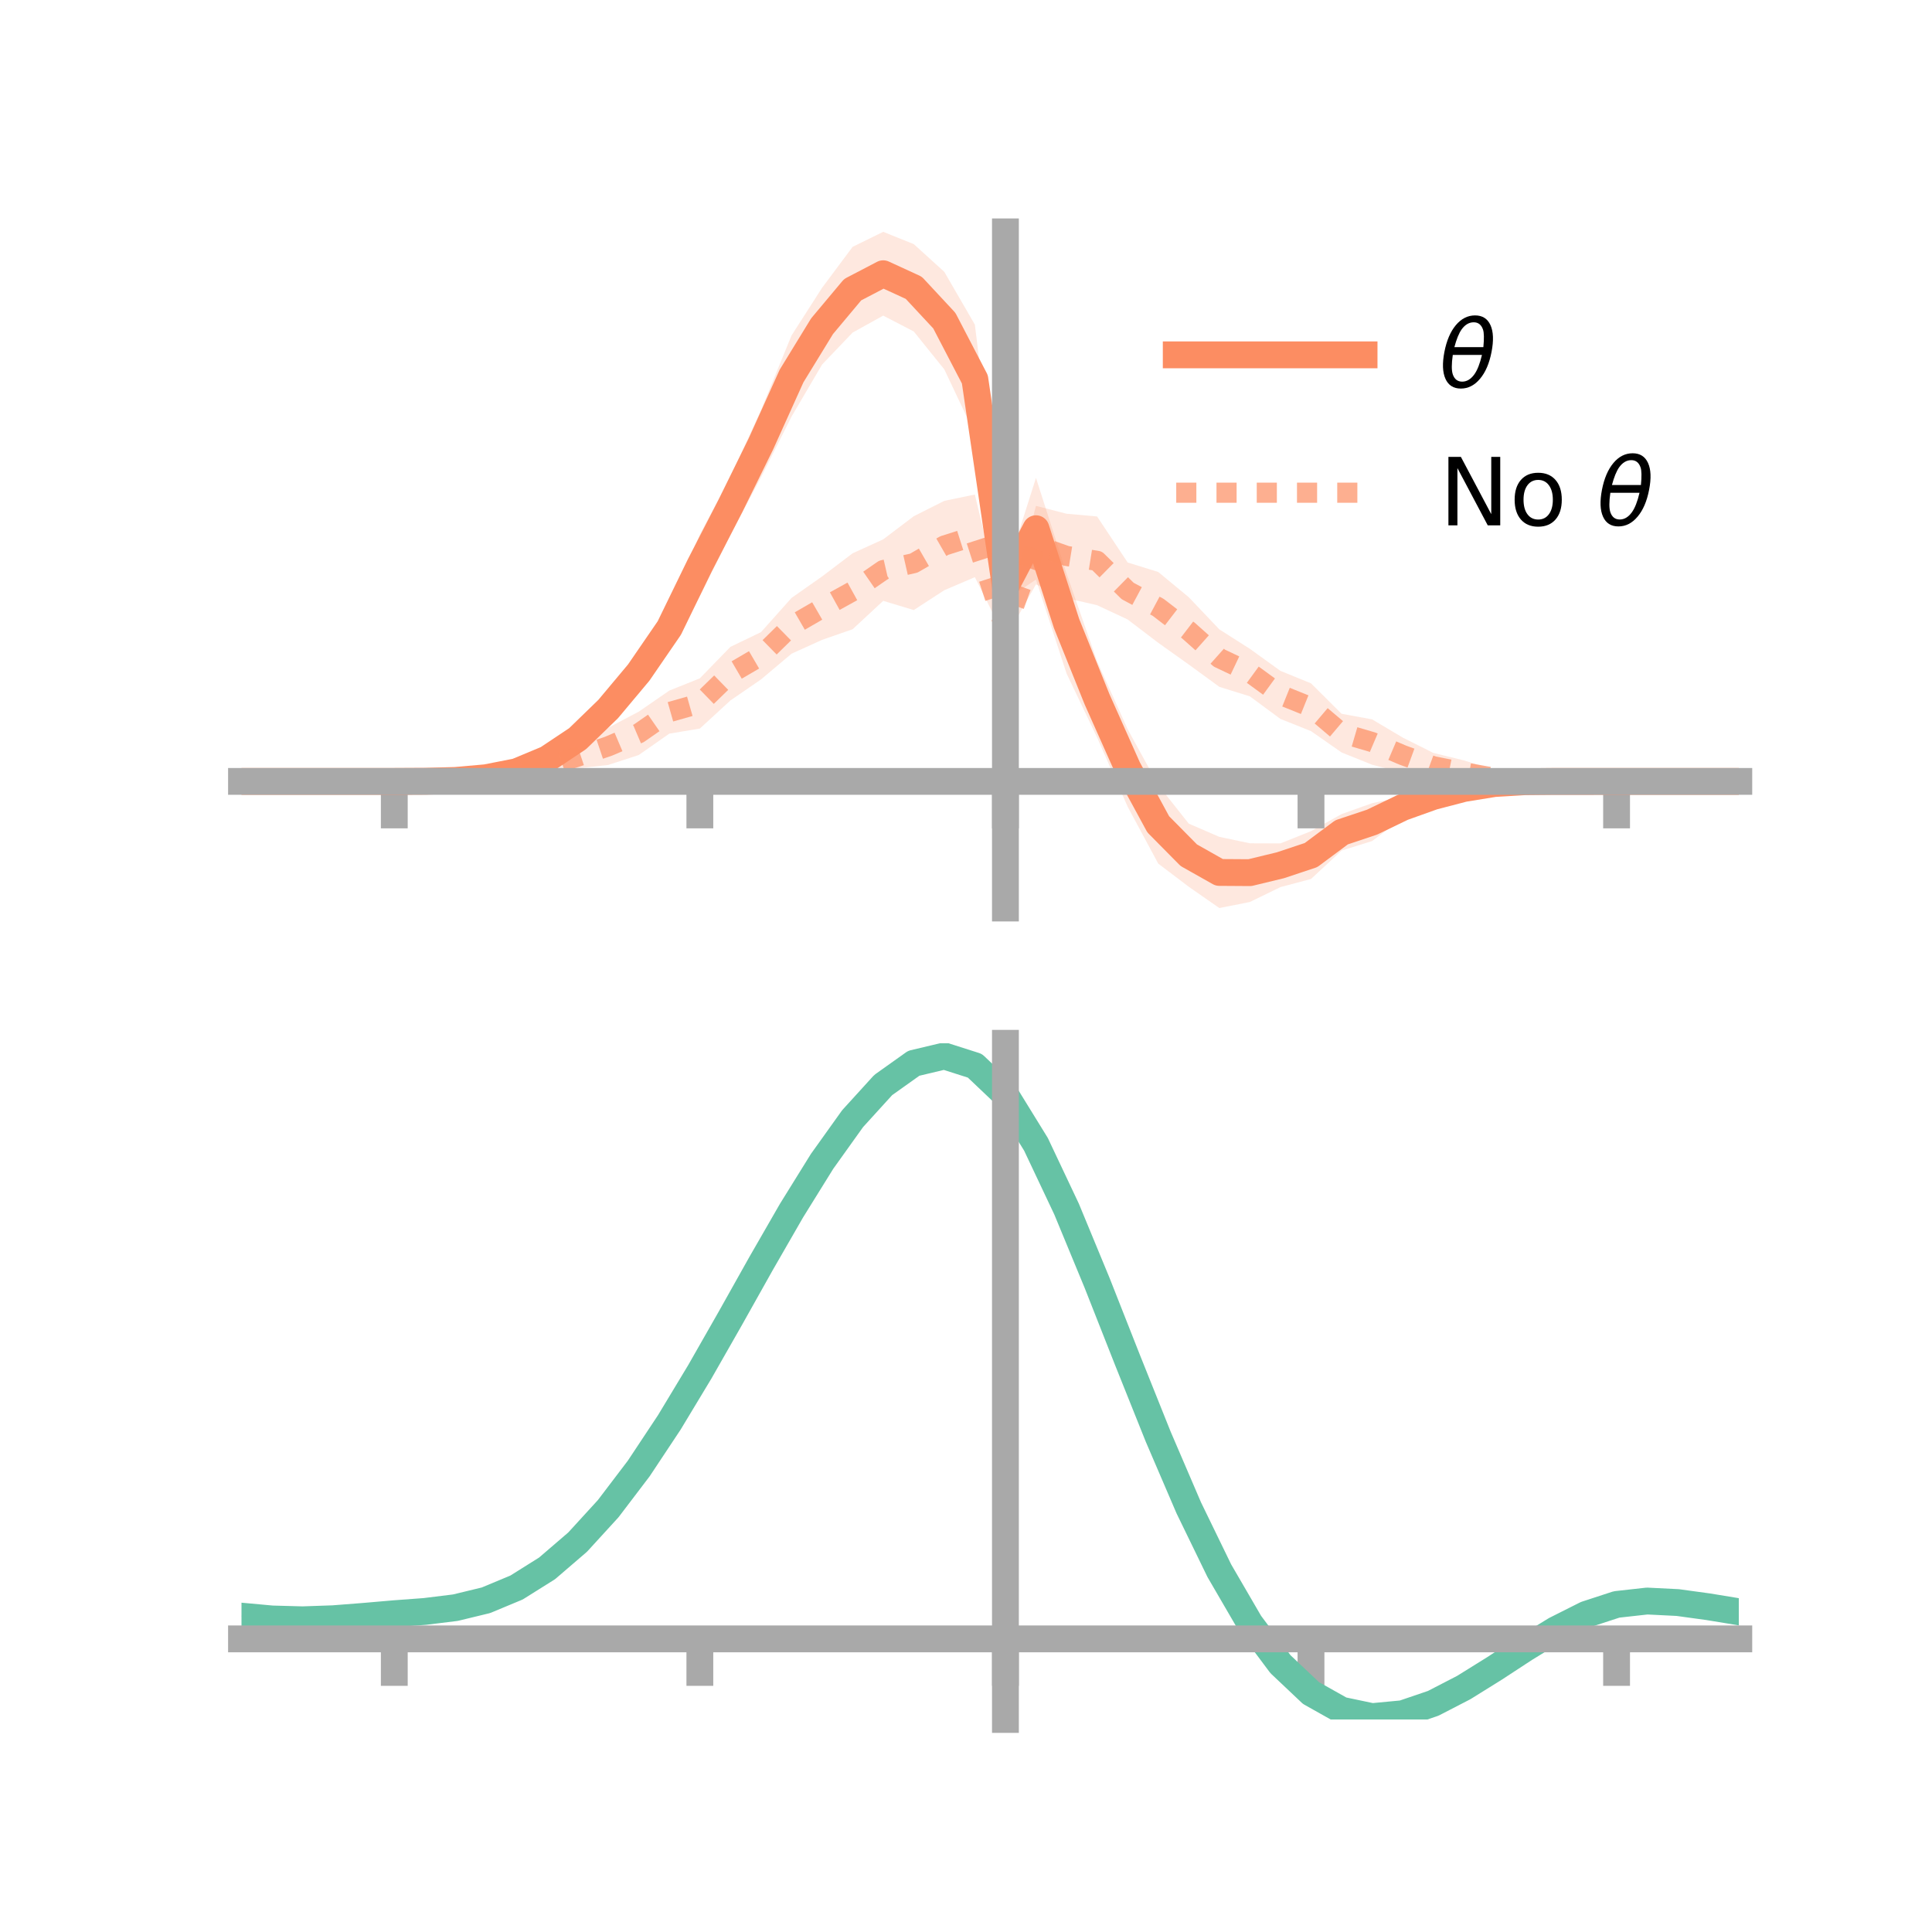 <?xml version="1.0" encoding="utf-8" standalone="no"?>
<!DOCTYPE svg PUBLIC "-//W3C//DTD SVG 1.1//EN"
  "http://www.w3.org/Graphics/SVG/1.1/DTD/svg11.dtd">
<!-- Created with matplotlib (https://matplotlib.org/) -->
<svg height="144pt" version="1.1" viewBox="0 0 144 144" width="144pt" xmlns="http://www.w3.org/2000/svg" xmlns:xlink="http://www.w3.org/1999/xlink">
 <defs>
  <style type="text/css">*{stroke-linecap:butt;stroke-linejoin:round;}</style>
 </defs>
 <g id="figure_1">
  <g id="patch_1">
   <path d="M 0 144 
L 144 144 
L 144 0 
L 0 0 
z
" style="fill:none;"/>
  </g>
  <g id="axes_1">
   <g id="patch_2">
    <path d="M 18 67.68 
L 129.6 67.68 
L 129.6 17.28 
L 18 17.28 
z
" style="fill:none;"/>
   </g>
   <g id="PolyCollection_1">
    <path clip-path="url(#p7b678f5c67)" d="M 18 58.241 
L 18 58.241 
L 20.278 58.241 
L 22.555 58.241 
L 24.833 58.241 
L 27.11 58.241 
L 29.388 58.241 
L 31.665 58.171 
L 33.943 57.996 
L 36.22 57.669 
L 38.498 57.147 
L 40.776 55.956 
L 43.053 54.267 
L 45.331 51.882 
L 47.608 48.565 
L 49.886 45.159 
L 52.163 39.838 
L 54.441 35.554 
L 56.718 30.573 
L 58.996 25.005 
L 61.273 21.452 
L 63.551 18.397 
L 65.829 17.28 
L 68.106 18.194 
L 70.384 20.262 
L 72.661 24.197 
L 74.939 42.788 
L 77.216 35.617 
L 79.494 42.745 
L 81.771 49.29 
L 84.049 54.353 
L 86.327 58.509 
L 88.604 61.39 
L 90.882 62.374 
L 93.159 62.854 
L 95.437 62.862 
L 97.714 61.951 
L 99.992 60.678 
L 102.269 59.867 
L 104.547 59.371 
L 106.824 58.61 
L 109.102 58.205 
L 111.38 58.029 
L 113.657 57.999 
L 115.935 58.085 
L 118.212 58.181 
L 120.49 58.241 
L 122.767 58.241 
L 125.045 58.241 
L 127.322 58.241 
L 129.6 58.241 
L 129.6 58.241 
L 129.6 58.241 
L 127.322 58.241 
L 125.045 58.241 
L 122.767 58.241 
L 120.49 58.241 
L 118.212 58.303 
L 115.935 58.4 
L 113.657 58.529 
L 111.38 58.771 
L 109.102 59.335 
L 106.824 60.117 
L 104.547 60.985 
L 102.269 62.686 
L 99.992 63.398 
L 97.714 65.515 
L 95.437 66.12 
L 93.159 67.229 
L 90.882 67.68 
L 88.604 66.094 
L 86.327 64.367 
L 84.049 60.127 
L 81.771 54.966 
L 79.494 50.196 
L 77.216 43.198 
L 74.939 44.72 
L 72.661 32.35 
L 70.384 27.534 
L 68.106 24.706 
L 65.829 23.525 
L 63.551 24.787 
L 61.273 27.171 
L 58.996 31.052 
L 56.718 35.582 
L 54.441 39.859 
L 52.163 44.423 
L 49.886 48.462 
L 47.608 51.689 
L 45.331 53.809 
L 43.053 55.843 
L 40.776 57.19 
L 38.498 57.896 
L 36.22 58.267 
L 33.943 58.342 
L 31.665 58.287 
L 29.388 58.241 
L 27.11 58.241 
L 24.833 58.241 
L 22.555 58.241 
L 20.278 58.241 
L 18 58.241 
z
" style="fill:#fc8d62;fill-opacity:0.2;"/>
   </g>
   <g id="PolyCollection_2">
    <path clip-path="url(#p7b678f5c67)" d="M 18 58.241 
L 18 58.241 
L 20.278 58.241 
L 22.555 58.241 
L 24.833 58.241 
L 27.11 58.241 
L 29.388 58.241 
L 31.665 58.162 
L 33.943 57.974 
L 36.22 57.676 
L 38.498 56.96 
L 40.776 56.29 
L 43.053 55.521 
L 45.331 54.242 
L 47.608 53.044 
L 49.886 51.473 
L 52.163 50.558 
L 54.441 48.213 
L 56.718 47.118 
L 58.996 44.567 
L 61.273 42.965 
L 63.551 41.238 
L 65.829 40.201 
L 68.106 38.477 
L 70.384 37.33 
L 72.661 36.859 
L 74.939 46.366 
L 77.216 37.704 
L 79.494 38.291 
L 81.771 38.495 
L 84.049 41.925 
L 86.327 42.631 
L 88.604 44.513 
L 90.882 46.91 
L 93.159 48.36 
L 95.437 50.003 
L 97.714 50.931 
L 99.992 53.2 
L 102.269 53.618 
L 104.547 54.971 
L 106.824 56.116 
L 109.102 56.674 
L 111.38 57.376 
L 113.657 57.783 
L 115.935 57.983 
L 118.212 58.164 
L 120.49 58.241 
L 122.767 58.241 
L 125.045 58.241 
L 127.322 58.241 
L 129.6 58.241 
L 129.6 58.241 
L 129.6 58.241 
L 127.322 58.241 
L 125.045 58.241 
L 122.767 58.241 
L 120.49 58.241 
L 118.212 58.308 
L 115.935 58.387 
L 113.657 58.457 
L 111.38 58.56 
L 109.102 58.463 
L 106.824 58.103 
L 104.547 57.588 
L 102.269 56.999 
L 99.992 56.082 
L 97.714 54.492 
L 95.437 53.585 
L 93.159 51.903 
L 90.882 51.192 
L 88.604 49.53 
L 86.327 47.909 
L 84.049 46.173 
L 81.771 45.108 
L 79.494 44.583 
L 77.216 43.556 
L 74.939 47.583 
L 72.661 43.018 
L 70.384 43.991 
L 68.106 45.47 
L 65.829 44.783 
L 63.551 46.898 
L 61.273 47.692 
L 58.996 48.724 
L 56.718 50.644 
L 54.441 52.208 
L 52.163 54.302 
L 49.886 54.681 
L 47.608 56.275 
L 45.331 57.015 
L 43.053 57.271 
L 40.776 58.003 
L 38.498 58.156 
L 36.22 58.333 
L 33.943 58.342 
L 31.665 58.292 
L 29.388 58.241 
L 27.11 58.241 
L 24.833 58.241 
L 22.555 58.241 
L 20.278 58.241 
L 18 58.241 
z
" style="fill:#fc8d62;fill-opacity:0.2;"/>
   </g>
   <g id="matplotlib.axis_1">
    <g id="xtick_1">
     <g id="line2d_1">
      <defs>
       <path d="M 0 0 
L 0 3.5 
" id="m62fdac4fff" style="stroke:#a9a9a9;stroke-width:2;"/>
      </defs>
      <g>
       <use style="fill:#a9a9a9;stroke:#a9a9a9;stroke-width:2;" x="29.388" xlink:href="#m62fdac4fff" y="58.241"/>
      </g>
     </g>
    </g>
    <g id="xtick_2">
     <g id="line2d_2">
      <g>
       <use style="fill:#a9a9a9;stroke:#a9a9a9;stroke-width:2;" x="52.163" xlink:href="#m62fdac4fff" y="58.241"/>
      </g>
     </g>
    </g>
    <g id="xtick_3">
     <g id="line2d_3">
      <g>
       <use style="fill:#a9a9a9;stroke:#a9a9a9;stroke-width:2;" x="74.939" xlink:href="#m62fdac4fff" y="58.241"/>
      </g>
     </g>
    </g>
    <g id="xtick_4">
     <g id="line2d_4">
      <g>
       <use style="fill:#a9a9a9;stroke:#a9a9a9;stroke-width:2;" x="97.714" xlink:href="#m62fdac4fff" y="58.241"/>
      </g>
     </g>
    </g>
    <g id="xtick_5">
     <g id="line2d_5">
      <g>
       <use style="fill:#a9a9a9;stroke:#a9a9a9;stroke-width:2;" x="120.49" xlink:href="#m62fdac4fff" y="58.241"/>
      </g>
     </g>
    </g>
   </g>
   <g id="matplotlib.axis_2"/>
   <g id="line2d_6">
    <path clip-path="url(#p7b678f5c67)" d="M 18 58.241 
L 20.278 58.241 
L 22.555 58.241 
L 24.833 58.241 
L 27.11 58.241 
L 29.388 58.241 
L 31.665 58.229 
L 33.943 58.169 
L 36.22 57.968 
L 38.498 57.522 
L 40.776 56.573 
L 43.053 55.055 
L 45.331 52.846 
L 47.608 50.127 
L 49.886 46.81 
L 52.163 42.131 
L 54.441 37.707 
L 56.718 33.078 
L 58.996 28.029 
L 61.273 24.312 
L 63.551 21.592 
L 65.829 20.403 
L 68.106 21.45 
L 70.384 23.898 
L 72.661 28.274 
L 74.939 43.754 
L 77.216 39.408 
L 79.494 46.471 
L 81.771 52.128 
L 84.049 57.24 
L 86.327 61.438 
L 88.604 63.742 
L 90.882 65.027 
L 93.159 65.042 
L 95.437 64.491 
L 97.714 63.733 
L 99.992 62.038 
L 102.269 61.277 
L 104.547 60.178 
L 106.824 59.364 
L 109.102 58.77 
L 111.38 58.4 
L 113.657 58.264 
L 115.935 58.242 
L 118.212 58.242 
L 120.49 58.241 
L 122.767 58.241 
L 125.045 58.241 
L 127.322 58.241 
L 129.6 58.241 
" style="fill:none;stroke:#fc8d62;stroke-linecap:square;stroke-width:2;"/>
   </g>
   <g id="line2d_7">
    <path clip-path="url(#p7b678f5c67)" d="M 18 58.241 
L 20.278 58.241 
L 22.555 58.241 
L 24.833 58.241 
L 27.11 58.241 
L 29.388 58.241 
L 31.665 58.227 
L 33.943 58.158 
L 36.22 58.005 
L 38.498 57.558 
L 40.776 57.147 
L 43.053 56.396 
L 45.331 55.629 
L 47.608 54.66 
L 49.886 53.077 
L 52.163 52.43 
L 54.441 50.211 
L 56.718 48.881 
L 58.996 46.645 
L 61.273 45.328 
L 63.551 44.068 
L 65.829 42.492 
L 68.106 41.974 
L 70.384 40.661 
L 72.661 39.938 
L 74.939 46.974 
L 77.216 40.63 
L 79.494 41.437 
L 81.771 41.802 
L 84.049 44.049 
L 86.327 45.27 
L 88.604 47.021 
L 90.882 49.051 
L 93.159 50.132 
L 95.437 51.794 
L 97.714 52.711 
L 99.992 54.641 
L 102.269 55.308 
L 104.547 56.28 
L 106.824 57.11 
L 109.102 57.568 
L 111.38 57.968 
L 113.657 58.12 
L 115.935 58.185 
L 118.212 58.236 
L 120.49 58.241 
L 122.767 58.241 
L 125.045 58.241 
L 127.322 58.241 
L 129.6 58.241 
" style="fill:none;stroke:#fc8d62;stroke-dasharray:1.5,1.5;stroke-dashoffset:0;stroke-opacity:0.7;stroke-width:1.5;"/>
   </g>
   <g id="patch_3">
    <path d="M 74.939 67.68 
L 74.939 17.28 
" style="fill:none;stroke:#a9a9a9;stroke-linecap:square;stroke-linejoin:miter;stroke-width:2;"/>
   </g>
   <g id="patch_4">
    <path d="M 129.6 67.68 
L 129.6 17.28 
" style="fill:none;"/>
   </g>
   <g id="patch_5">
    <path d="M 18 58.241 
L 129.6 58.241 
" style="fill:none;stroke:#a9a9a9;stroke-linecap:square;stroke-linejoin:miter;stroke-width:2;"/>
   </g>
   <g id="patch_6">
    <path d="M 18 17.28 
L 129.6 17.28 
" style="fill:none;"/>
   </g>
   <g id="legend_1">
    <g id="line2d_8">
     <path d="M 87.67 26.449 
L 101.67 26.449 
" style="fill:none;stroke:#fc8d62;stroke-linecap:square;stroke-width:2;"/>
    </g>
    <g id="line2d_9"/>
    <g id="text_1">
     <!-- $\theta$ -->
     <g transform="translate(107.27 28.899)scale(0.07 -0.07)">
      <defs>
       <path d="M 45.516 34.672 
L 14.453 34.672 
Q 12.359 20.062 14.5 13.875 
Q 17.188 6.25 24.469 6.25 
Q 31.781 6.25 37.359 13.922 
Q 42.234 20.656 45.516 34.672 
z
M 47.016 42.969 
Q 48.344 56.844 46.625 61.719 
Q 43.953 69.438 36.766 69.438 
Q 29.297 69.438 23.828 61.812 
Q 19.531 55.672 16.156 42.969 
z
M 38.188 76.766 
Q 49.906 76.766 54.594 66.406 
Q 59.281 56.109 55.719 37.844 
Q 52.203 19.625 43.453 9.281 
Q 34.766 -1.125 23.047 -1.125 
Q 11.281 -1.125 6.641 9.281 
Q 2 19.625 5.516 37.844 
Q 9.078 56.109 17.719 66.406 
Q 26.422 76.766 38.188 76.766 
z
" id="DejaVuSans-Oblique-952"/>
      </defs>
      <use transform="translate(0 0.234)" xlink:href="#DejaVuSans-Oblique-952"/>
     </g>
    </g>
    <g id="line2d_10">
     <path d="M 87.67 36.724 
L 101.67 36.724 
" style="fill:none;stroke:#fc8d62;stroke-dasharray:1.5,1.5;stroke-dashoffset:0;stroke-opacity:0.7;stroke-width:1.5;"/>
    </g>
    <g id="line2d_11"/>
    <g id="text_2">
     <!-- No $\theta$ -->
     <g transform="translate(107.27 39.174)scale(0.07 -0.07)">
      <defs>
       <path d="M 9.812 72.906 
L 23.094 72.906 
L 55.422 11.922 
L 55.422 72.906 
L 64.984 72.906 
L 64.984 0 
L 51.703 0 
L 19.391 60.984 
L 19.391 0 
L 9.812 0 
z
" id="DejaVuSans-78"/>
       <path d="M 30.609 48.391 
Q 23.391 48.391 19.188 42.75 
Q 14.984 37.109 14.984 27.297 
Q 14.984 17.484 19.156 11.844 
Q 23.344 6.203 30.609 6.203 
Q 37.797 6.203 41.984 11.859 
Q 46.188 17.531 46.188 27.297 
Q 46.188 37.016 41.984 42.703 
Q 37.797 48.391 30.609 48.391 
z
M 30.609 56 
Q 42.328 56 49.016 48.375 
Q 55.719 40.766 55.719 27.297 
Q 55.719 13.875 49.016 6.219 
Q 42.328 -1.422 30.609 -1.422 
Q 18.844 -1.422 12.172 6.219 
Q 5.516 13.875 5.516 27.297 
Q 5.516 40.766 12.172 48.375 
Q 18.844 56 30.609 56 
z
" id="DejaVuSans-111"/>
       <path id="DejaVuSans-32"/>
      </defs>
      <use transform="translate(0 0.234)" xlink:href="#DejaVuSans-78"/>
      <use transform="translate(74.805 0.234)" xlink:href="#DejaVuSans-111"/>
      <use transform="translate(135.986 0.234)" xlink:href="#DejaVuSans-32"/>
      <use transform="translate(167.773 0.234)" xlink:href="#DejaVuSans-Oblique-952"/>
     </g>
    </g>
   </g>
  </g>
  <g id="axes_2">
   <g id="patch_7">
    <path d="M 18 128.16 
L 129.6 128.16 
L 129.6 77.76 
L 18 77.76 
z
" style="fill:none;"/>
   </g>
   <g id="PolyCollection_3">
    <path clip-path="url(#peb5c53ce34)" d="M 18 120.499 
L 18 120.418 
L 20.278 120.638 
L 22.555 120.701 
L 24.833 120.615 
L 27.11 120.43 
L 29.388 120.225 
L 31.665 120.051 
L 33.943 119.766 
L 36.22 119.207 
L 38.498 118.248 
L 40.776 116.796 
L 43.053 114.801 
L 45.331 112.253 
L 47.608 109.187 
L 49.886 105.669 
L 52.163 101.801 
L 54.441 97.712 
L 56.718 93.557 
L 58.996 89.511 
L 61.273 85.763 
L 63.551 82.511 
L 65.829 79.959 
L 68.106 78.31 
L 70.384 77.76 
L 72.661 78.499 
L 74.939 80.697 
L 77.216 84.444 
L 79.494 89.336 
L 81.771 94.925 
L 84.049 100.791 
L 86.327 106.568 
L 88.604 111.956 
L 90.882 116.72 
L 93.159 120.696 
L 95.437 123.787 
L 97.714 125.962 
L 99.992 127.251 
L 102.269 127.733 
L 104.547 127.524 
L 106.824 126.762 
L 109.102 125.604 
L 111.38 124.212 
L 113.657 122.75 
L 115.935 121.377 
L 118.212 120.245 
L 120.49 119.504 
L 122.767 119.252 
L 125.045 119.37 
L 127.322 119.692 
L 129.6 120.078 
L 129.6 120.186 
L 129.6 120.186 
L 127.322 119.824 
L 125.045 119.52 
L 122.767 119.413 
L 120.49 119.668 
L 118.212 120.416 
L 115.935 121.576 
L 113.657 122.996 
L 111.38 124.511 
L 109.102 125.953 
L 106.824 127.151 
L 104.547 127.937 
L 102.269 128.16 
L 99.992 127.686 
L 97.714 126.416 
L 95.437 124.287 
L 93.159 121.281 
L 90.882 117.428 
L 88.604 112.818 
L 86.327 107.602 
L 84.049 102.004 
L 81.771 96.315 
L 79.494 90.89 
L 77.216 86.138 
L 74.939 82.499 
L 72.661 80.371 
L 70.384 79.659 
L 68.106 80.193 
L 65.829 81.784 
L 63.551 84.239 
L 61.273 87.36 
L 58.996 90.95 
L 56.718 94.818 
L 54.441 98.784 
L 52.163 102.682 
L 49.886 106.368 
L 47.608 109.719 
L 45.331 112.644 
L 43.053 115.079 
L 40.776 116.997 
L 38.498 118.404 
L 36.22 119.342 
L 33.943 119.888 
L 31.665 120.164 
L 29.388 120.329 
L 27.11 120.519 
L 24.833 120.686 
L 22.555 120.759 
L 20.278 120.699 
L 18 120.499 
z
" style="fill:#66c2a5;fill-opacity:0.2;"/>
   </g>
   <g id="matplotlib.axis_3">
    <g id="xtick_6">
     <g id="line2d_12">
      <g>
       <use style="fill:#a9a9a9;stroke:#a9a9a9;stroke-width:2;" x="29.388" xlink:href="#m62fdac4fff" y="122.151"/>
      </g>
     </g>
    </g>
    <g id="xtick_7">
     <g id="line2d_13">
      <g>
       <use style="fill:#a9a9a9;stroke:#a9a9a9;stroke-width:2;" x="52.163" xlink:href="#m62fdac4fff" y="122.151"/>
      </g>
     </g>
    </g>
    <g id="xtick_8">
     <g id="line2d_14">
      <g>
       <use style="fill:#a9a9a9;stroke:#a9a9a9;stroke-width:2;" x="74.939" xlink:href="#m62fdac4fff" y="122.151"/>
      </g>
     </g>
    </g>
    <g id="xtick_9">
     <g id="line2d_15">
      <g>
       <use style="fill:#a9a9a9;stroke:#a9a9a9;stroke-width:2;" x="97.714" xlink:href="#m62fdac4fff" y="122.151"/>
      </g>
     </g>
    </g>
    <g id="xtick_10">
     <g id="line2d_16">
      <g>
       <use style="fill:#a9a9a9;stroke:#a9a9a9;stroke-width:2;" x="120.49" xlink:href="#m62fdac4fff" y="122.151"/>
      </g>
     </g>
    </g>
   </g>
   <g id="matplotlib.axis_4"/>
   <g id="line2d_17">
    <path clip-path="url(#peb5c53ce34)" d="M 18 120.459 
L 20.278 120.668 
L 22.555 120.73 
L 24.833 120.651 
L 27.11 120.474 
L 29.388 120.277 
L 31.665 120.108 
L 33.943 119.827 
L 36.22 119.275 
L 38.498 118.326 
L 40.776 116.897 
L 43.053 114.94 
L 45.331 112.448 
L 47.608 109.453 
L 49.886 106.018 
L 52.163 102.242 
L 54.441 98.248 
L 56.718 94.188 
L 58.996 90.23 
L 61.273 86.561 
L 63.551 83.375 
L 65.829 80.872 
L 68.106 79.251 
L 70.384 78.709 
L 72.661 79.435 
L 74.939 81.598 
L 77.216 85.291 
L 79.494 90.113 
L 81.771 95.62 
L 84.049 101.398 
L 86.327 107.085 
L 88.604 112.387 
L 90.882 117.074 
L 93.159 120.988 
L 95.437 124.037 
L 97.714 126.189 
L 99.992 127.469 
L 102.269 127.947 
L 104.547 127.731 
L 106.824 126.956 
L 109.102 125.779 
L 111.38 124.362 
L 113.657 122.873 
L 115.935 121.476 
L 118.212 120.33 
L 120.49 119.586 
L 122.767 119.332 
L 125.045 119.445 
L 127.322 119.758 
L 129.6 120.132 
" style="fill:none;stroke:#66c2a5;stroke-linecap:square;stroke-width:2;"/>
   </g>
   <g id="patch_8">
    <path d="M 74.939 128.16 
L 74.939 77.76 
" style="fill:none;stroke:#a9a9a9;stroke-linecap:square;stroke-linejoin:miter;stroke-width:2;"/>
   </g>
   <g id="patch_9">
    <path d="M 129.6 128.16 
L 129.6 77.76 
" style="fill:none;"/>
   </g>
   <g id="patch_10">
    <path d="M 18 122.151 
L 129.6 122.151 
" style="fill:none;stroke:#a9a9a9;stroke-linecap:square;stroke-linejoin:miter;stroke-width:2;"/>
   </g>
   <g id="patch_11">
    <path d="M 18 77.76 
L 129.6 77.76 
" style="fill:none;"/>
   </g>
  </g>
 </g>
 <defs>
  <clipPath id="p7b678f5c67">
   <rect height="50.4" width="111.6" x="18" y="17.28"/>
  </clipPath>
  <clipPath id="peb5c53ce34">
   <rect height="50.4" width="111.6" x="18" y="77.76"/>
  </clipPath>
 </defs>
</svg>
